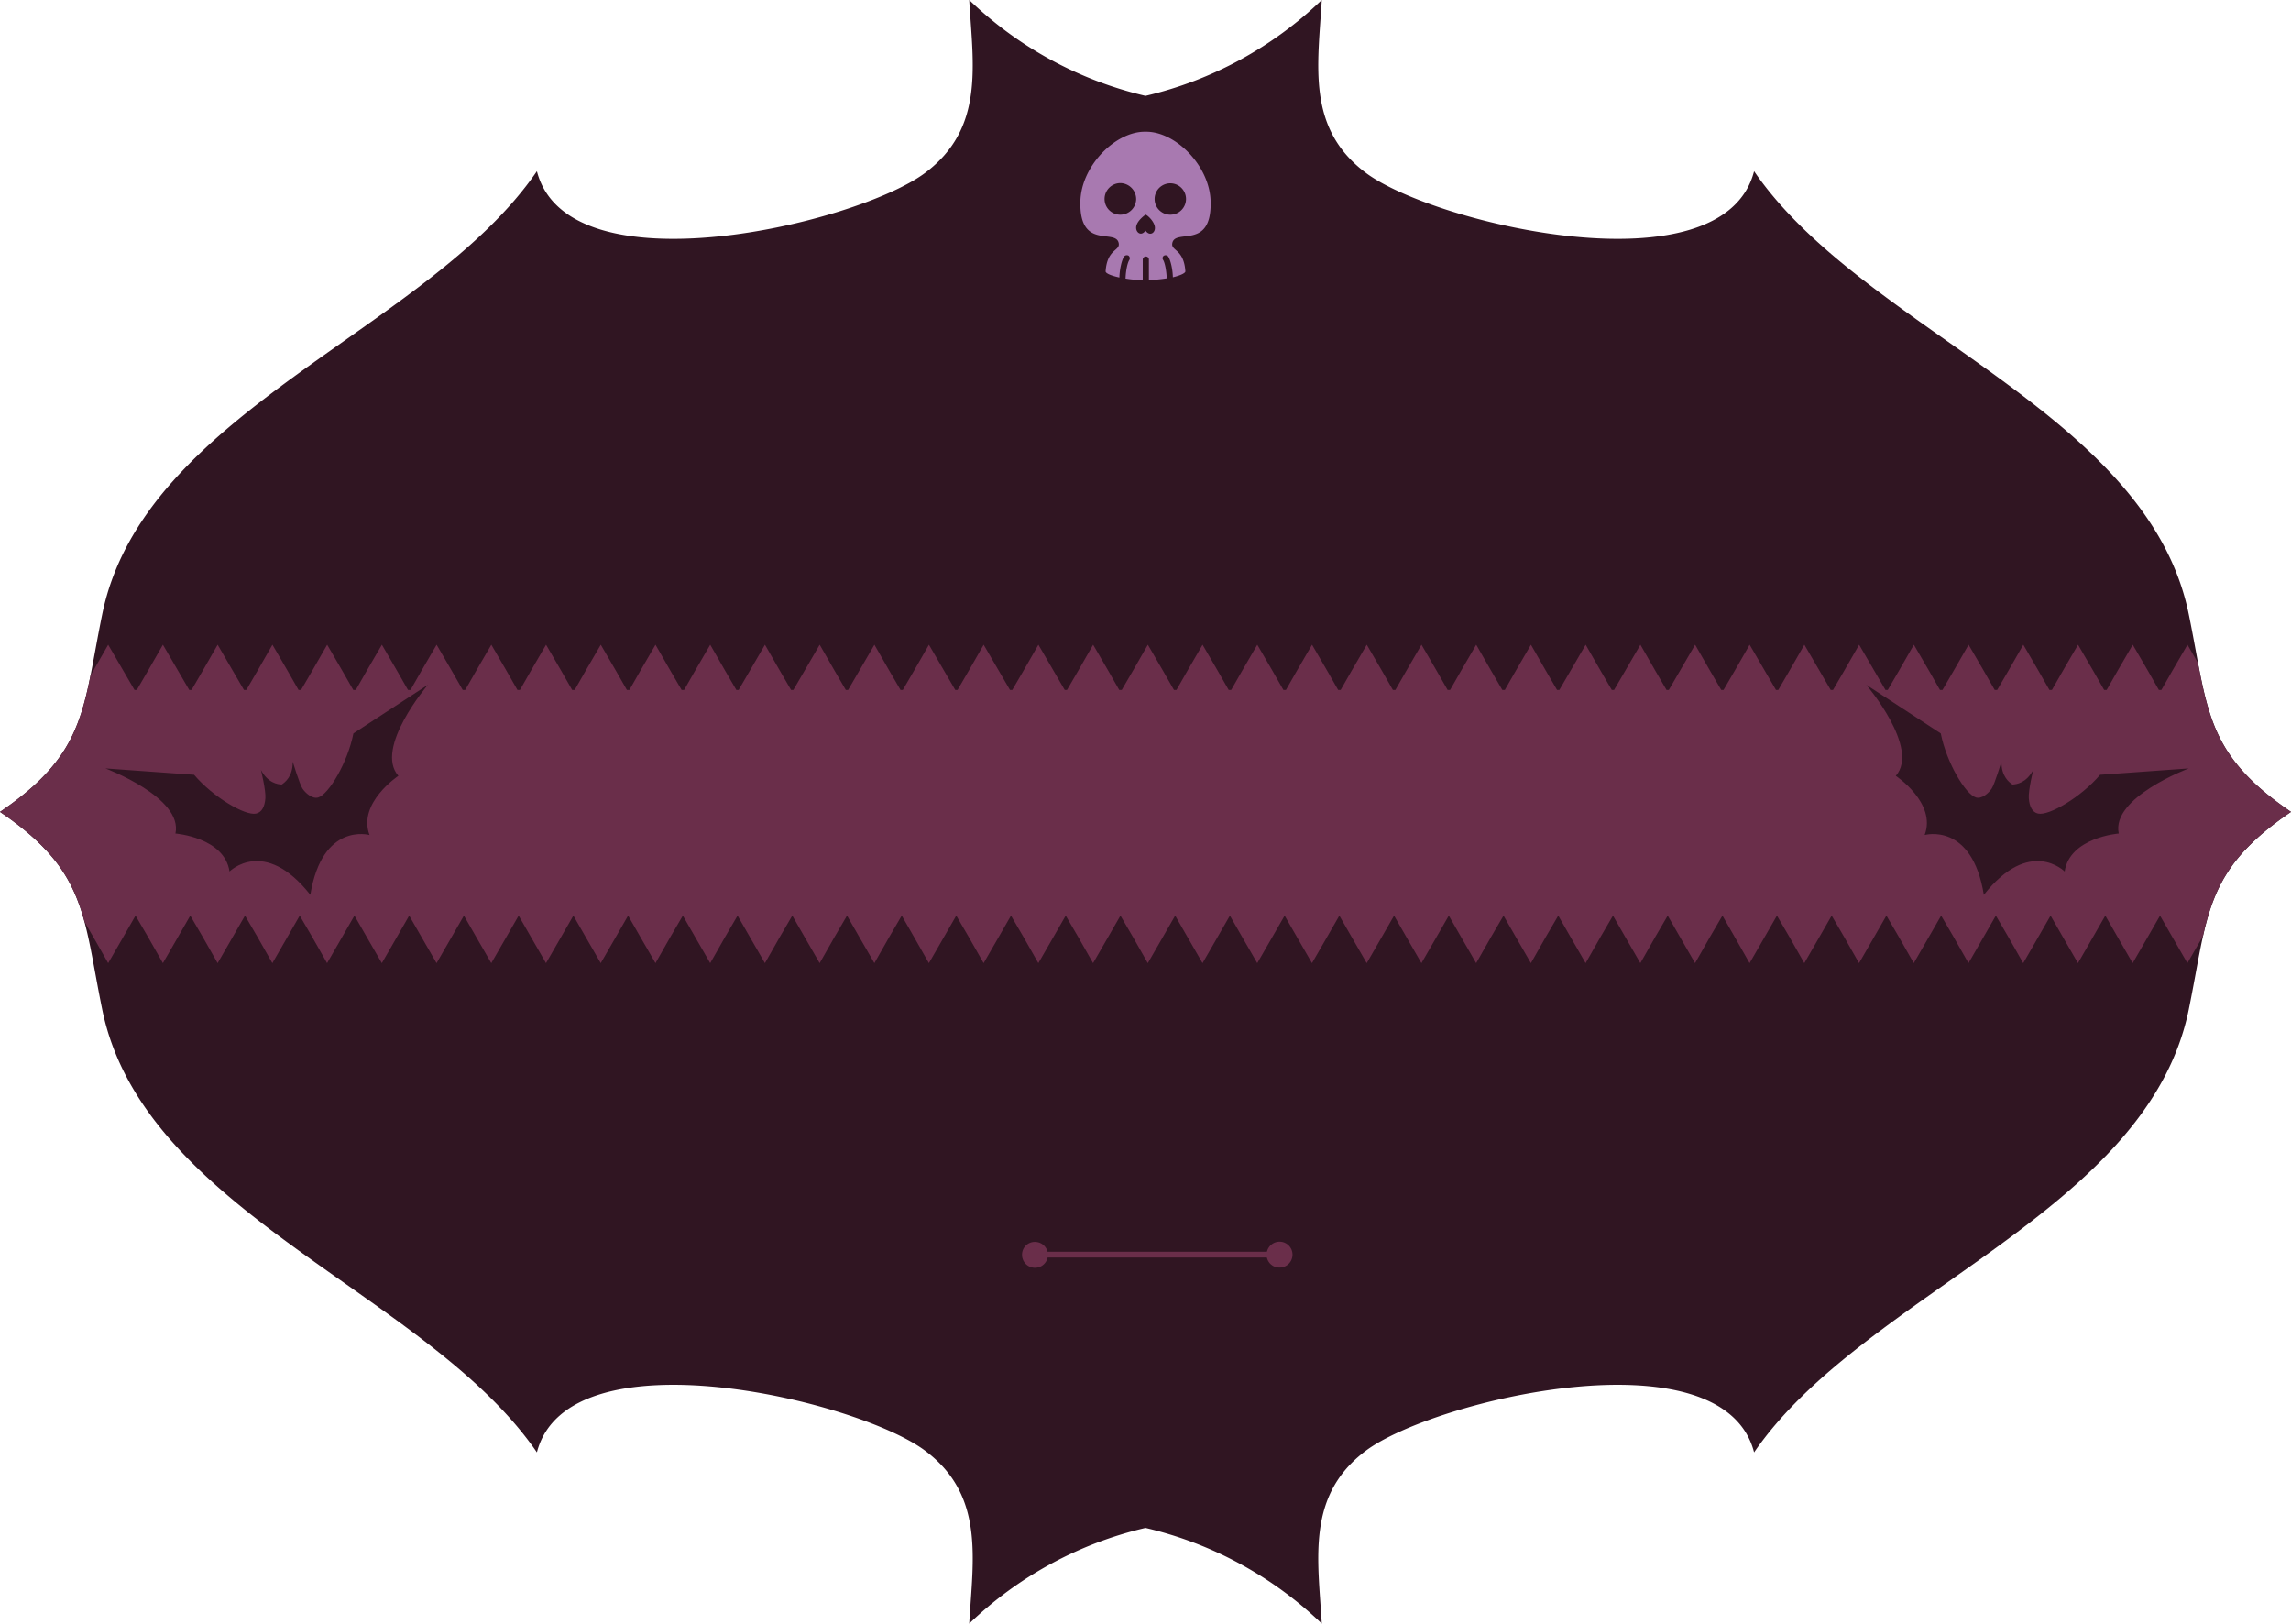 <svg xmlns="http://www.w3.org/2000/svg" width="1080" height="765.3" viewBox="-0 0 1080 765.3" style=""><g><title>hlwnlic73_84586316</title><g data-name="Layer 2"><path d="M540 45.2A178.3 178.3 0 0 1 456.9 0c1.8 30.7 7.3 60.5-20.8 81.5-32.1 24-168.3 56.3-183-.8-51.6 75.4-185.3 113.1-204.9 208.8-9.1 44.4-7.3 65.4-48.2 93.2 40.9 27.8 39.1 48.7 48.2 93.2 19.6 95.7 153.3 133.4 204.9 208.7 14.7-57 150.9-24.8 183-.8 28.1 21 22.6 50.9 20.8 81.5a178.3 178.3 0 0 1 83.1-45.1 178.3 178.3 0 0 1 83.1 45.1c-1.8-30.6-7.3-60.5 20.8-81.5 32.1-24 168.3-56.2 183 .8 51.6-75.3 185.3-113 204.9-208.7 9.1-44.5 7.3-65.4 48.2-93.2-40.9-27.8-39.1-48.8-48.2-93.2-19.6-95.7-153.3-133.4-204.9-208.8-14.7 57.1-150.9 24.8-183 .8-28.1-21-22.6-50.8-20.8-81.5A178.3 178.3 0 0 1 540 45.2z" fill="#301522"></path><path d="M1080 382.7c-33.2-22.6-38.3-40.6-43.9-70.3l-4.9-8.5-7.1 12.2-5.2 9.1h-1.2l-5.2-9.1-7.1-12.2-7.1 12.2-5.2 9.1h-1.2l-5.2-9.1-7.1-12.2-7.1 12.2-5.2 9.1h-1.2l-5.2-9.1-7.1-12.2-7 12.2-5.3 9.1h-1.2l-5.2-9.1-7.1-12.2-7 12.2-5.3 9.1h-1.2l-5.2-9.1-7.1-12.2-7 12.2-5.3 9.1h-1.1l-5.3-9.1-7.1-12.2-7 12.2-5.3 9.1H863l-5.3-9.1-7.1-12.2-7 12.2-5.3 9.1h-1.1l-5.3-9.1-7.1-12.2-7 12.2-5.3 9.1h-1.1l-5.3-9.1-7-12.2-7.1 12.2-5.3 9.1h-1.1l-5.3-9.1-7-12.2-7.1 12.2-5.3 9.1h-1.1l-5.3-9.1-7-12.2-7.1 12.2-5.3 9.1H734l-5.3-9.1-7-12.2-7.1 12.2-5.2 9.1h-1.2l-5.3-9.1-7-12.2-7.1 12.2-5.2 9.1h-1.2l-5.2-9.1-7.1-12.2-7.1 12.2-5.2 9.1h-1.2l-5.2-9.1-7.1-12.2-7.1 12.2-5.2 9.1h-1.2l-5.2-9.1-7.1-12.2-7.1 12.2-5.2 9.1H605l-5.2-9.1-7.1-12.2-7.1 12.2-5.2 9.1h-1.2l-5.2-9.1-7.1-12.2-7.1 12.2-5.2 9.1h-1.2l-5.2-9.1-7.1-12.2-7 12.2-5.3 9.1h-1.2l-5.2-9.1-7.1-12.2-7 12.2-5.3 9.1h-1.1l-5.3-9.1-7.1-12.2-7 12.2-5.3 9.1h-1.1l-5.3-9.1-7.1-12.2-7 12.2-5.3 9.1h-1.1l-5.3-9.1-7.1-12.2-7 12.2-5.3 9.1h-1.1l-5.3-9.1-7-12.2-7.1 12.2-5.3 9.1h-1.1l-5.3-9.1-7-12.2-7.1 12.2-5.3 9.1h-1.1l-5.3-9.1-7-12.2-7.1 12.2-5.3 9.1h-1.1l-5.3-9.1-7-12.2-7.1 12.2-5.2 9.1h-1.2l-5.3-9.1-7-12.2-7.1 12.2-5.2 9.1h-1.2l-5.2-9.1-7.1-12.2-7.1 12.2-5.2 9.1h-1.2l-5.2-9.1-7.1-12.2-7.1 12.2-5.2 9.1h-1.2l-5.2-9.1-7.1-12.2-7.1 12.2-5.2 9.1h-1.2l-5.2-9.1-7.1-12.2-7.1 12.2-5.2 9.1h-1.2l-5.2-9.1-7.1-12.2-7.1 12.2-5.2 9.1h-1.2l-5.2-9.1-7.1-12.2-7 12.2-5.3 9.1h-1.2l-5.2-9.1-7.1-12.2-7 12.2-5.3 9.1H115l-5.3-9.1-7.1-12.2-7 12.2-5.3 9.1h-1.1l-5.3-9.1-7.1-12.2-7 12.2-5.3 9.1h-1.1l-5.3-9.1-7.1-12.2-7 12.2-1.3 2.2c-5.2 26.3-11.8 43.4-42.7 64.4 25.8 17.5 34.6 32.3 39.9 51.9l4.1 7.1 7 12.3 7.1-12.3 5.8-10.1 5.9 10.1 7 12.3 7.1-12.3 5.8-10.1 5.9 10.1 7 12.3 7.1-12.3 5.8-10.1 5.9 10.1 7 12.3 7.1-12.3 5.8-10.1 5.9 10.1 7 12.3 7.1-12.3 5.8-10.1 5.8 10.1L180 454l7.1-12.3 5.8-10.1 5.8 10.1 7.1 12.3 7.1-12.3 5.8-10.1 5.8 10.1 7.1 12.3 7.1-12.3 5.8-10.1 5.8 10.1 7.1 12.3 7.1-12.3 5.8-10.1 5.8 10.1 7.1 12.3 7.1-12.3 5.8-10.1 5.8 10.1L309 454l7-12.3 5.9-10.1 5.8 10.1 7.1 12.3 7-12.3 5.9-10.1 5.8 10.1 7.1 12.3 7-12.3 5.9-10.1 5.8 10.1 7.1 12.3 7-12.3 5.9-10.1 5.8 10.1 7.1 12.3 7-12.3 5.9-10.1 5.8 10.1 7 12.3 7.1-12.3 5.8-10.1 5.9 10.1 7 12.3 7.1-12.3 5.8-10.1 5.9 10.1 7 12.3 7.1-12.3 5.8-10.1 5.9 10.1 7 12.3 7.1-12.3 5.8-10.1 5.9 10.1 7 12.3 7.1-12.3 5.8-10.1 5.8 10.1 7.1 12.3 7.1-12.3 5.8-10.1 5.8 10.1 7.1 12.3 7.1-12.3 5.8-10.1 5.8 10.1 7.1 12.3 7.1-12.3 5.8-10.1 5.8 10.1 7.1 12.3 7.1-12.3 5.8-10.1 5.8 10.1 7.1 12.3 7.1-12.3 5.8-10.1 5.8 10.1 7.1 12.3 7-12.3 5.9-10.1 5.8 10.1 7.1 12.3 7-12.3 5.9-10.1 5.8 10.1 7.1 12.3 7-12.3 5.9-10.1 5.8 10.1 7.1 12.3 7-12.3 5.9-10.1 5.8 10.1 7.1 12.3 7-12.3 5.9-10.1 5.8 10.1 7 12.3 7.1-12.3 5.8-10.1 5.9 10.1 7 12.3 7.1-12.3 5.8-10.1 5.9 10.1 7 12.3 7.1-12.3 5.8-10.1 5.9 10.1 7 12.3 7.1-12.3 5.8-10.1 5.9 10.1 7 12.3 7.1-12.3 5.8-10.1 5.9 10.1 7 12.3 7.1-12.3 5.8-10.1 5.8 10.1 7.1 12.3 7.1-12.3 5.8-10.1 5.8 10.1 7.1 12.3 7.1-12.3 5.8-10.1 5.8 10.1 7.1 12.3 7.1-12.3.2-.3c5.2-23.2 12.9-39.3 41.5-58.7z" fill="#6a2e4a"></path><path fill="none" stroke="#6a2e4a" stroke-miterlimit="10" stroke-width="2.73" d="M487.9 591.4h116.6"></path><path d="M481.8 591.4a6 6 0 0 1 6.1-6 6.1 6.1 0 1 1-6.1 6z" fill="#6a2e4a"></path><path d="M597.1 591.4a6.1 6.1 0 1 1 6.1 6.1 6 6 0 0 1-6.1-6.1z" fill="#6a2e4a"></path><path d="M570.7 95.1c-.3-16.8-16.4-33-30.3-33h-.8c-13.9 0-30 16.2-30.3 33-.5 23.2 17 12.2 18.1 19.7.5 3.5-5.5 2.6-6.2 13.1 0 .9 2.4 2 6.5 2.9.1-4 1.1-8.2 2.2-9.9a1.7 1.7 0 0 1 2.1-.4 1.6 1.6 0 0 1 .4 2c-.9 1.3-1.7 5.2-1.8 8.8a48.9 48.9 0 0 0 8.1.7v-9.7a1.5 1.5 0 0 1 1.5-1.4 1.4 1.4 0 0 1 1.4 1.4v9.7a64.9 64.9 0 0 0 8.4-.8c-.1-3.6-.9-7.5-1.7-8.7a1.4 1.4 0 0 1 .4-2 1.6 1.6 0 0 1 2 .4c1.1 1.7 2.1 5.8 2.2 9.8 3.7-.9 5.9-2 5.9-2.8-.7-10.5-6.7-9.6-6.2-13.1 1.1-7.5 18.6 3.5 18.1-19.7zm-42.6 6.1a7.4 7.4 0 0 1-7.4-7.4 7.5 7.5 0 0 1 7.4-7.5 7.6 7.6 0 0 1 7.5 7.5 7.5 7.5 0 0 1-7.5 7.4zm12.3 8l-.4-.5-.4.5c-2.1 2.3-4.6-.1-3.9-2.8s4-5 4.3-5.2 3.5 2.3 4.3 5.2-1.8 5.1-3.9 2.8zm11.3-8a7.4 7.4 0 0 1-7.4-7.4 7.4 7.4 0 1 1 14.8 0 7.4 7.4 0 0 1-7.4 7.4z" fill="#a879b0"></path><path d="M132.8 369.8c-1.9-.1-6.5-.7-9.8-6.9 0 0 2.4 9.6 2.1 13.4s-1.6 6.6-4.4 7.2c-5.1 1.1-20.2-7.7-29.2-18.3l-41.8-3s36.7 13.7 33 30.7c0 0 23.1 1.8 25.5 17.9 0 0 16.4-16.5 38.1 11 5.6-34.5 27.9-28.2 27.9-28.2-5.7-15.1 13.6-27.9 13.6-27.9-11.5-13.1 13.9-42.9 13.9-42.9l-35.1 22.9c-2.7 13.7-11.6 28.7-16.6 30.2-2.8.8-6-2.1-7.4-4.2S138 359 138 359c.1 7-3.7 9.8-5.2 10.8z" fill="#301522"></path><path d="M948.7 369.8c1.9-.1 6.5-.7 9.8-6.9 0 0-2.4 9.6-2.1 13.4s1.6 6.6 4.4 7.2c5.1 1.1 20.2-7.7 29.2-18.3l41.8-3s-36.7 13.7-33 30.7c0 0-23.1 1.8-25.5 17.9 0 0-16.4-16.5-38.1 11-5.6-34.5-27.9-28.2-27.9-28.2 5.7-15.1-13.6-27.9-13.6-27.9 11.5-13.1-13.9-42.9-13.9-42.9l35.1 22.9c2.7 13.7 11.6 28.7 16.6 30.2 2.8.8 6-2.1 7.4-4.2s4.6-12.7 4.6-12.7c-.1 7 3.7 9.8 5.2 10.8z" fill="#301522"></path></g></g></svg>